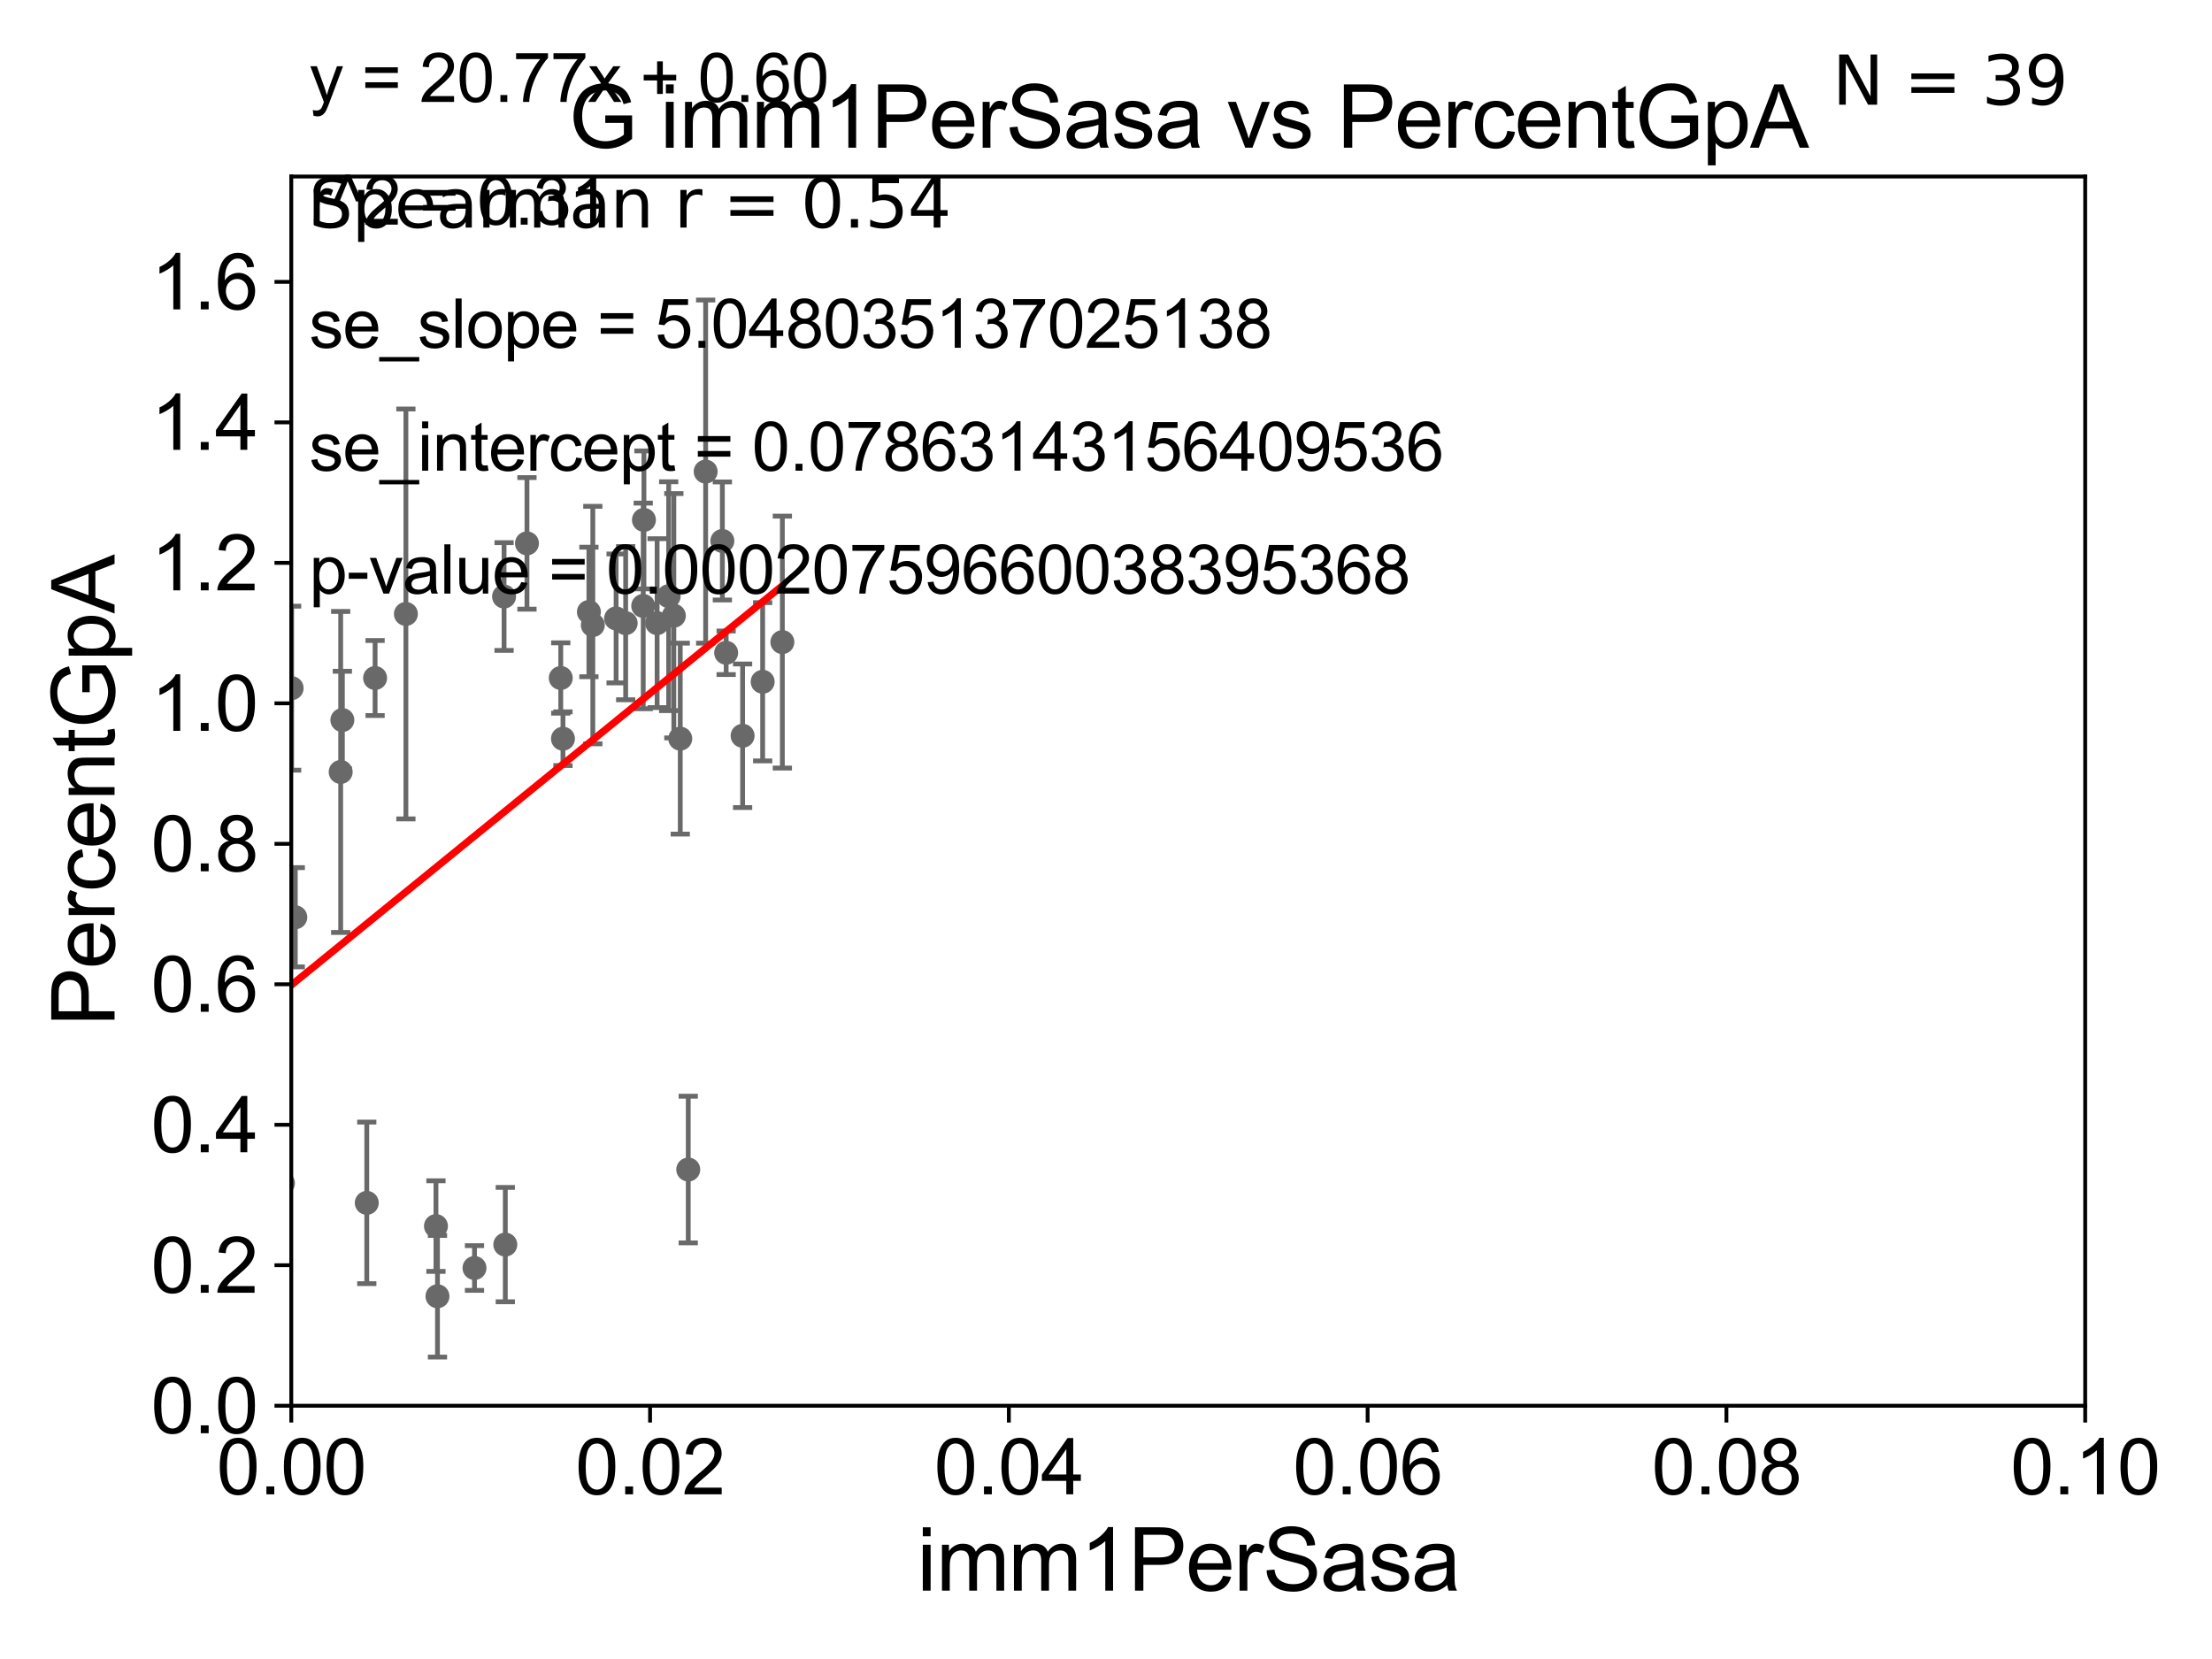 <?xml version="1.0" encoding="utf-8" standalone="no"?>
<!DOCTYPE svg PUBLIC "-//W3C//DTD SVG 1.1//EN"
  "http://www.w3.org/Graphics/SVG/1.1/DTD/svg11.dtd">
<svg xmlns:xlink="http://www.w3.org/1999/xlink" width="460.8pt" height="345.6pt" viewBox="0 0 460.8 345.6" xmlns="http://www.w3.org/2000/svg" version="1.1">
 <defs>
  <style type="text/css">*{stroke-linejoin: round; stroke-linecap: butt}</style>
 </defs>
 <g id="figure_1">
  <g id="patch_1">
   <path d="M 0 345.6 
L 460.8 345.6 
L 460.8 0 
L 0 0 
z
" style="fill: #ffffff"/>
  </g>
  <g id="axes_1">
   <g id="patch_2">
    <path d="M 60.68 292.84 
L 434.385 292.84 
L 434.385 36.775 
L 60.68 36.775 
z
" style="fill: #ffffff"/>
   </g>
   <g id="PathCollection_1">
    <defs>
     <path id="m1cf64f7c6b" d="M 0 1.118 
C 0.297 1.118 0.581 1 0.791 0.791 
C 1 0.581 1.118 0.297 1.118 0 
C 1.118 -0.297 1 -0.581 0.791 -0.791 
C 0.581 -1 0.297 -1.118 0 -1.118 
C -0.297 -1.118 -0.581 -1 -0.791 -0.791 
C -1 -0.581 -1.118 -0.297 -1.118 0 
C -1.118 0.297 -1 0.581 -0.791 0.791 
C -0.581 1 -0.297 1.118 0 1.118 
z
" style="stroke: #696969"/>
    </defs>
    <g clip-path="url(#p99f6ef7d84)">
     <use xlink:href="#m1cf64f7c6b" x="78.139" y="141.24" style="fill: #696969; stroke: #696969"/>
     <use xlink:href="#m1cf64f7c6b" x="122.68" y="127.485" style="fill: #696969; stroke: #696969"/>
     <use xlink:href="#m1cf64f7c6b" x="117.276" y="153.884" style="fill: #696969; stroke: #696969"/>
     <use xlink:href="#m1cf64f7c6b" x="105.008" y="124.27" style="fill: #696969; stroke: #696969"/>
     <use xlink:href="#m1cf64f7c6b" x="84.555" y="127.898" style="fill: #696969; stroke: #696969"/>
     <use xlink:href="#m1cf64f7c6b" x="51.725" y="133.988" style="fill: #696969; stroke: #696969"/>
     <use xlink:href="#m1cf64f7c6b" x="143.375" y="243.637" style="fill: #696969; stroke: #696969"/>
     <use xlink:href="#m1cf64f7c6b" x="141.709" y="153.873" style="fill: #696969; stroke: #696969"/>
     <use xlink:href="#m1cf64f7c6b" x="139.3" y="124.199" style="fill: #696969; stroke: #696969"/>
     <use xlink:href="#m1cf64f7c6b" x="61.514" y="191.082" style="fill: #696969; stroke: #696969"/>
     <use xlink:href="#m1cf64f7c6b" x="90.818" y="255.418" style="fill: #696969; stroke: #696969"/>
     <use xlink:href="#m1cf64f7c6b" x="91.135" y="270.034" style="fill: #696969; stroke: #696969"/>
     <use xlink:href="#m1cf64f7c6b" x="98.847" y="264.146" style="fill: #696969; stroke: #696969"/>
     <use xlink:href="#m1cf64f7c6b" x="33.419" y="264.045" style="fill: #696969; stroke: #696969"/>
     <use xlink:href="#m1cf64f7c6b" x="53.851" y="255.278" style="fill: #696969; stroke: #696969"/>
     <use xlink:href="#m1cf64f7c6b" x="76.406" y="250.581" style="fill: #696969; stroke: #696969"/>
     <use xlink:href="#m1cf64f7c6b" x="49.015" y="239.809" style="fill: #696969; stroke: #696969"/>
     <use xlink:href="#m1cf64f7c6b" x="58.943" y="246.482" style="fill: #696969; stroke: #696969"/>
     <use xlink:href="#m1cf64f7c6b" x="25.492" y="262.939" style="fill: #696969; stroke: #696969"/>
     <use xlink:href="#m1cf64f7c6b" x="150.48" y="112.694" style="fill: #696969; stroke: #696969"/>
     <use xlink:href="#m1cf64f7c6b" x="151.271" y="135.984" style="fill: #696969; stroke: #696969"/>
     <use xlink:href="#m1cf64f7c6b" x="70.969" y="160.814" style="fill: #696969; stroke: #696969"/>
     <use xlink:href="#m1cf64f7c6b" x="123.496" y="130.211" style="fill: #696969; stroke: #696969"/>
     <use xlink:href="#m1cf64f7c6b" x="133.996" y="126.225" style="fill: #696969; stroke: #696969"/>
     <use xlink:href="#m1cf64f7c6b" x="116.817" y="141.241" style="fill: #696969; stroke: #696969"/>
     <use xlink:href="#m1cf64f7c6b" x="109.776" y="113.195" style="fill: #696969; stroke: #696969"/>
     <use xlink:href="#m1cf64f7c6b" x="134.144" y="108.307" style="fill: #696969; stroke: #696969"/>
     <use xlink:href="#m1cf64f7c6b" x="60.752" y="143.356" style="fill: #696969; stroke: #696969"/>
     <use xlink:href="#m1cf64f7c6b" x="154.699" y="153.276" style="fill: #696969; stroke: #696969"/>
     <use xlink:href="#m1cf64f7c6b" x="136.89" y="129.809" style="fill: #696969; stroke: #696969"/>
     <use xlink:href="#m1cf64f7c6b" x="130.338" y="129.815" style="fill: #696969; stroke: #696969"/>
     <use xlink:href="#m1cf64f7c6b" x="162.98" y="133.761" style="fill: #696969; stroke: #696969"/>
     <use xlink:href="#m1cf64f7c6b" x="71.321" y="150.001" style="fill: #696969; stroke: #696969"/>
     <use xlink:href="#m1cf64f7c6b" x="147" y="98.244" style="fill: #696969; stroke: #696969"/>
     <use xlink:href="#m1cf64f7c6b" x="128.345" y="128.83" style="fill: #696969; stroke: #696969"/>
     <use xlink:href="#m1cf64f7c6b" x="48.627" y="170.955" style="fill: #696969; stroke: #696969"/>
     <use xlink:href="#m1cf64f7c6b" x="140.375" y="128.271" style="fill: #696969; stroke: #696969"/>
     <use xlink:href="#m1cf64f7c6b" x="158.875" y="142.026" style="fill: #696969; stroke: #696969"/>
     <use xlink:href="#m1cf64f7c6b" x="105.264" y="259.271" style="fill: #696969; stroke: #696969"/>
    </g>
   </g>
   <g id="matplotlib.axis_1">
    <g id="xtick_1">
     <g id="line2d_1">
      <defs>
       <path id="m8d620003d6" d="M 0 0 
L 0 3.5 
" style="stroke: #000000; stroke-width: 0.8"/>
      </defs>
      <g>
       <use xlink:href="#m8d620003d6" x="60.68" y="292.84" style="stroke: #000000; stroke-width: 0.8"/>
      </g>
     </g>
     <g id="text_1">
      <!-- 0.00 -->
      <g transform="translate(45.111 311.293)scale(0.16 -0.16)">
       <defs>
        <path id="ArialMT-30" d="M 266 2259 
Q 266 3072 433 3567 
Q 600 4063 929 4331 
Q 1259 4600 1759 4600 
Q 2128 4600 2406 4451 
Q 2684 4303 2865 4023 
Q 3047 3744 3150 3342 
Q 3253 2941 3253 2259 
Q 3253 1453 3087 958 
Q 2922 463 2592 192 
Q 2263 -78 1759 -78 
Q 1097 -78 719 397 
Q 266 969 266 2259 
z
M 844 2259 
Q 844 1131 1108 757 
Q 1372 384 1759 384 
Q 2147 384 2411 759 
Q 2675 1134 2675 2259 
Q 2675 3391 2411 3762 
Q 2147 4134 1753 4134 
Q 1366 4134 1134 3806 
Q 844 3388 844 2259 
z
" transform="scale(0.016)"/>
        <path id="ArialMT-2e" d="M 581 0 
L 581 641 
L 1222 641 
L 1222 0 
L 581 0 
z
" transform="scale(0.016)"/>
       </defs>
       <use xlink:href="#ArialMT-30"/>
       <use xlink:href="#ArialMT-2e" x="55.615"/>
       <use xlink:href="#ArialMT-30" x="83.398"/>
       <use xlink:href="#ArialMT-30" x="139.014"/>
      </g>
     </g>
    </g>
    <g id="xtick_2">
     <g id="line2d_2">
      <g>
       <use xlink:href="#m8d620003d6" x="135.421" y="292.84" style="stroke: #000000; stroke-width: 0.8"/>
      </g>
     </g>
     <g id="text_2">
      <!-- 0.02 -->
      <g transform="translate(119.852 311.293)scale(0.16 -0.16)">
       <defs>
        <path id="ArialMT-32" d="M 3222 541 
L 3222 0 
L 194 0 
Q 188 203 259 391 
Q 375 700 629 1000 
Q 884 1300 1366 1694 
Q 2113 2306 2375 2664 
Q 2638 3022 2638 3341 
Q 2638 3675 2398 3904 
Q 2159 4134 1775 4134 
Q 1369 4134 1125 3890 
Q 881 3647 878 3216 
L 300 3275 
Q 359 3922 746 4261 
Q 1134 4600 1788 4600 
Q 2447 4600 2831 4234 
Q 3216 3869 3216 3328 
Q 3216 3053 3103 2787 
Q 2991 2522 2730 2228 
Q 2469 1934 1863 1422 
Q 1356 997 1212 845 
Q 1069 694 975 541 
L 3222 541 
z
" transform="scale(0.016)"/>
       </defs>
       <use xlink:href="#ArialMT-30"/>
       <use xlink:href="#ArialMT-2e" x="55.615"/>
       <use xlink:href="#ArialMT-30" x="83.398"/>
       <use xlink:href="#ArialMT-32" x="139.014"/>
      </g>
     </g>
    </g>
    <g id="xtick_3">
     <g id="line2d_3">
      <g>
       <use xlink:href="#m8d620003d6" x="210.162" y="292.84" style="stroke: #000000; stroke-width: 0.8"/>
      </g>
     </g>
     <g id="text_3">
      <!-- 0.04 -->
      <g transform="translate(194.593 311.293)scale(0.16 -0.16)">
       <defs>
        <path id="ArialMT-34" d="M 2069 0 
L 2069 1097 
L 81 1097 
L 81 1613 
L 2172 4581 
L 2631 4581 
L 2631 1613 
L 3250 1613 
L 3250 1097 
L 2631 1097 
L 2631 0 
L 2069 0 
z
M 2069 1613 
L 2069 3678 
L 634 1613 
L 2069 1613 
z
" transform="scale(0.016)"/>
       </defs>
       <use xlink:href="#ArialMT-30"/>
       <use xlink:href="#ArialMT-2e" x="55.615"/>
       <use xlink:href="#ArialMT-30" x="83.398"/>
       <use xlink:href="#ArialMT-34" x="139.014"/>
      </g>
     </g>
    </g>
    <g id="xtick_4">
     <g id="line2d_4">
      <g>
       <use xlink:href="#m8d620003d6" x="284.903" y="292.84" style="stroke: #000000; stroke-width: 0.8"/>
      </g>
     </g>
     <g id="text_4">
      <!-- 0.06 -->
      <g transform="translate(269.334 311.293)scale(0.16 -0.16)">
       <defs>
        <path id="ArialMT-36" d="M 3184 3459 
L 2625 3416 
Q 2550 3747 2413 3897 
Q 2184 4138 1850 4138 
Q 1581 4138 1378 3988 
Q 1113 3794 959 3422 
Q 806 3050 800 2363 
Q 1003 2672 1297 2822 
Q 1591 2972 1913 2972 
Q 2475 2972 2870 2558 
Q 3266 2144 3266 1488 
Q 3266 1056 3080 686 
Q 2894 316 2569 119 
Q 2244 -78 1831 -78 
Q 1128 -78 684 439 
Q 241 956 241 2144 
Q 241 3472 731 4075 
Q 1159 4600 1884 4600 
Q 2425 4600 2770 4297 
Q 3116 3994 3184 3459 
z
M 888 1484 
Q 888 1194 1011 928 
Q 1134 663 1356 523 
Q 1578 384 1822 384 
Q 2178 384 2434 671 
Q 2691 959 2691 1453 
Q 2691 1928 2437 2201 
Q 2184 2475 1800 2475 
Q 1419 2475 1153 2201 
Q 888 1928 888 1484 
z
" transform="scale(0.016)"/>
       </defs>
       <use xlink:href="#ArialMT-30"/>
       <use xlink:href="#ArialMT-2e" x="55.615"/>
       <use xlink:href="#ArialMT-30" x="83.398"/>
       <use xlink:href="#ArialMT-36" x="139.014"/>
      </g>
     </g>
    </g>
    <g id="xtick_5">
     <g id="line2d_5">
      <g>
       <use xlink:href="#m8d620003d6" x="359.644" y="292.84" style="stroke: #000000; stroke-width: 0.8"/>
      </g>
     </g>
     <g id="text_5">
      <!-- 0.08 -->
      <g transform="translate(344.075 311.293)scale(0.16 -0.16)">
       <defs>
        <path id="ArialMT-38" d="M 1131 2484 
Q 781 2613 612 2850 
Q 444 3088 444 3419 
Q 444 3919 803 4259 
Q 1163 4600 1759 4600 
Q 2359 4600 2725 4251 
Q 3091 3903 3091 3403 
Q 3091 3084 2923 2848 
Q 2756 2613 2416 2484 
Q 2838 2347 3058 2040 
Q 3278 1734 3278 1309 
Q 3278 722 2862 322 
Q 2447 -78 1769 -78 
Q 1091 -78 675 323 
Q 259 725 259 1325 
Q 259 1772 486 2073 
Q 713 2375 1131 2484 
z
M 1019 3438 
Q 1019 3113 1228 2906 
Q 1438 2700 1772 2700 
Q 2097 2700 2305 2904 
Q 2513 3109 2513 3406 
Q 2513 3716 2298 3927 
Q 2084 4138 1766 4138 
Q 1444 4138 1231 3931 
Q 1019 3725 1019 3438 
z
M 838 1322 
Q 838 1081 952 856 
Q 1066 631 1291 507 
Q 1516 384 1775 384 
Q 2178 384 2440 643 
Q 2703 903 2703 1303 
Q 2703 1709 2433 1975 
Q 2163 2241 1756 2241 
Q 1359 2241 1098 1978 
Q 838 1716 838 1322 
z
" transform="scale(0.016)"/>
       </defs>
       <use xlink:href="#ArialMT-30"/>
       <use xlink:href="#ArialMT-2e" x="55.615"/>
       <use xlink:href="#ArialMT-30" x="83.398"/>
       <use xlink:href="#ArialMT-38" x="139.014"/>
      </g>
     </g>
    </g>
    <g id="xtick_6">
     <g id="line2d_6">
      <g>
       <use xlink:href="#m8d620003d6" x="434.385" y="292.84" style="stroke: #000000; stroke-width: 0.8"/>
      </g>
     </g>
     <g id="text_6">
      <!-- 0.10 -->
      <g transform="translate(418.816 311.293)scale(0.16 -0.16)">
       <defs>
        <path id="ArialMT-31" d="M 2384 0 
L 1822 0 
L 1822 3584 
Q 1619 3391 1289 3197 
Q 959 3003 697 2906 
L 697 3450 
Q 1169 3672 1522 3987 
Q 1875 4303 2022 4600 
L 2384 4600 
L 2384 0 
z
" transform="scale(0.016)"/>
       </defs>
       <use xlink:href="#ArialMT-30"/>
       <use xlink:href="#ArialMT-2e" x="55.615"/>
       <use xlink:href="#ArialMT-31" x="83.398"/>
       <use xlink:href="#ArialMT-30" x="139.014"/>
      </g>
     </g>
    </g>
    <g id="text_7">
     <!-- imm1PerSasa -->
     <g transform="translate(191.017 331.357)scale(0.18 -0.18)">
      <defs>
       <path id="ArialMT-69" d="M 425 3934 
L 425 4581 
L 988 4581 
L 988 3934 
L 425 3934 
z
M 425 0 
L 425 3319 
L 988 3319 
L 988 0 
L 425 0 
z
" transform="scale(0.016)"/>
       <path id="ArialMT-6d" d="M 422 0 
L 422 3319 
L 925 3319 
L 925 2853 
Q 1081 3097 1340 3245 
Q 1600 3394 1931 3394 
Q 2300 3394 2536 3241 
Q 2772 3088 2869 2813 
Q 3263 3394 3894 3394 
Q 4388 3394 4653 3120 
Q 4919 2847 4919 2278 
L 4919 0 
L 4359 0 
L 4359 2091 
Q 4359 2428 4304 2576 
Q 4250 2725 4106 2815 
Q 3963 2906 3769 2906 
Q 3419 2906 3187 2673 
Q 2956 2441 2956 1928 
L 2956 0 
L 2394 0 
L 2394 2156 
Q 2394 2531 2256 2718 
Q 2119 2906 1806 2906 
Q 1569 2906 1367 2781 
Q 1166 2656 1075 2415 
Q 984 2175 984 1722 
L 984 0 
L 422 0 
z
" transform="scale(0.016)"/>
       <path id="ArialMT-50" d="M 494 0 
L 494 4581 
L 2222 4581 
Q 2678 4581 2919 4538 
Q 3256 4481 3484 4323 
Q 3713 4166 3852 3881 
Q 3991 3597 3991 3256 
Q 3991 2672 3619 2267 
Q 3247 1863 2275 1863 
L 1100 1863 
L 1100 0 
L 494 0 
z
M 1100 2403 
L 2284 2403 
Q 2872 2403 3119 2622 
Q 3366 2841 3366 3238 
Q 3366 3525 3220 3729 
Q 3075 3934 2838 4000 
Q 2684 4041 2272 4041 
L 1100 4041 
L 1100 2403 
z
" transform="scale(0.016)"/>
       <path id="ArialMT-65" d="M 2694 1069 
L 3275 997 
Q 3138 488 2766 206 
Q 2394 -75 1816 -75 
Q 1088 -75 661 373 
Q 234 822 234 1631 
Q 234 2469 665 2931 
Q 1097 3394 1784 3394 
Q 2450 3394 2872 2941 
Q 3294 2488 3294 1666 
Q 3294 1616 3291 1516 
L 816 1516 
Q 847 969 1125 678 
Q 1403 388 1819 388 
Q 2128 388 2347 550 
Q 2566 713 2694 1069 
z
M 847 1978 
L 2700 1978 
Q 2663 2397 2488 2606 
Q 2219 2931 1791 2931 
Q 1403 2931 1139 2672 
Q 875 2413 847 1978 
z
" transform="scale(0.016)"/>
       <path id="ArialMT-72" d="M 416 0 
L 416 3319 
L 922 3319 
L 922 2816 
Q 1116 3169 1280 3281 
Q 1444 3394 1641 3394 
Q 1925 3394 2219 3213 
L 2025 2691 
Q 1819 2813 1613 2813 
Q 1428 2813 1281 2702 
Q 1134 2591 1072 2394 
Q 978 2094 978 1738 
L 978 0 
L 416 0 
z
" transform="scale(0.016)"/>
       <path id="ArialMT-53" d="M 288 1472 
L 859 1522 
Q 900 1178 1048 958 
Q 1197 738 1509 602 
Q 1822 466 2213 466 
Q 2559 466 2825 569 
Q 3091 672 3220 851 
Q 3350 1031 3350 1244 
Q 3350 1459 3225 1620 
Q 3100 1781 2813 1891 
Q 2628 1963 1997 2114 
Q 1366 2266 1113 2400 
Q 784 2572 623 2826 
Q 463 3081 463 3397 
Q 463 3744 659 4045 
Q 856 4347 1234 4503 
Q 1613 4659 2075 4659 
Q 2584 4659 2973 4495 
Q 3363 4331 3572 4012 
Q 3781 3694 3797 3291 
L 3216 3247 
Q 3169 3681 2898 3903 
Q 2628 4125 2100 4125 
Q 1550 4125 1298 3923 
Q 1047 3722 1047 3438 
Q 1047 3191 1225 3031 
Q 1400 2872 2139 2705 
Q 2878 2538 3153 2413 
Q 3553 2228 3743 1945 
Q 3934 1663 3934 1294 
Q 3934 928 3725 604 
Q 3516 281 3123 101 
Q 2731 -78 2241 -78 
Q 1619 -78 1198 103 
Q 778 284 539 648 
Q 300 1013 288 1472 
z
" transform="scale(0.016)"/>
       <path id="ArialMT-61" d="M 2588 409 
Q 2275 144 1986 34 
Q 1697 -75 1366 -75 
Q 819 -75 525 192 
Q 231 459 231 875 
Q 231 1119 342 1320 
Q 453 1522 633 1644 
Q 813 1766 1038 1828 
Q 1203 1872 1538 1913 
Q 2219 1994 2541 2106 
Q 2544 2222 2544 2253 
Q 2544 2597 2384 2738 
Q 2169 2928 1744 2928 
Q 1347 2928 1158 2789 
Q 969 2650 878 2297 
L 328 2372 
Q 403 2725 575 2942 
Q 747 3159 1072 3276 
Q 1397 3394 1825 3394 
Q 2250 3394 2515 3294 
Q 2781 3194 2906 3042 
Q 3031 2891 3081 2659 
Q 3109 2516 3109 2141 
L 3109 1391 
Q 3109 606 3145 398 
Q 3181 191 3288 0 
L 2700 0 
Q 2613 175 2588 409 
z
M 2541 1666 
Q 2234 1541 1622 1453 
Q 1275 1403 1131 1340 
Q 988 1278 909 1158 
Q 831 1038 831 891 
Q 831 666 1001 516 
Q 1172 366 1500 366 
Q 1825 366 2078 508 
Q 2331 650 2450 897 
Q 2541 1088 2541 1459 
L 2541 1666 
z
" transform="scale(0.016)"/>
       <path id="ArialMT-73" d="M 197 991 
L 753 1078 
Q 800 744 1014 566 
Q 1228 388 1613 388 
Q 2000 388 2187 545 
Q 2375 703 2375 916 
Q 2375 1106 2209 1216 
Q 2094 1291 1634 1406 
Q 1016 1563 777 1677 
Q 538 1791 414 1992 
Q 291 2194 291 2438 
Q 291 2659 392 2848 
Q 494 3038 669 3163 
Q 800 3259 1026 3326 
Q 1253 3394 1513 3394 
Q 1903 3394 2198 3281 
Q 2494 3169 2634 2976 
Q 2775 2784 2828 2463 
L 2278 2388 
Q 2241 2644 2061 2787 
Q 1881 2931 1553 2931 
Q 1166 2931 1000 2803 
Q 834 2675 834 2503 
Q 834 2394 903 2306 
Q 972 2216 1119 2156 
Q 1203 2125 1616 2013 
Q 2213 1853 2448 1751 
Q 2684 1650 2818 1456 
Q 2953 1263 2953 975 
Q 2953 694 2789 445 
Q 2625 197 2315 61 
Q 2006 -75 1616 -75 
Q 969 -75 630 194 
Q 291 463 197 991 
z
" transform="scale(0.016)"/>
      </defs>
      <use xlink:href="#ArialMT-69"/>
      <use xlink:href="#ArialMT-6d" x="22.217"/>
      <use xlink:href="#ArialMT-6d" x="105.518"/>
      <use xlink:href="#ArialMT-31" x="188.818"/>
      <use xlink:href="#ArialMT-50" x="244.434"/>
      <use xlink:href="#ArialMT-65" x="311.133"/>
      <use xlink:href="#ArialMT-72" x="366.748"/>
      <use xlink:href="#ArialMT-53" x="400.049"/>
      <use xlink:href="#ArialMT-61" x="466.748"/>
      <use xlink:href="#ArialMT-73" x="522.363"/>
      <use xlink:href="#ArialMT-61" x="572.363"/>
     </g>
    </g>
   </g>
   <g id="matplotlib.axis_2">
    <g id="ytick_1">
     <g id="line2d_7">
      <defs>
       <path id="ma385064d9a" d="M 0 0 
L -3.5 0 
" style="stroke: #000000; stroke-width: 0.8"/>
      </defs>
      <g>
       <use xlink:href="#ma385064d9a" x="60.68" y="292.84" style="stroke: #000000; stroke-width: 0.8"/>
      </g>
     </g>
     <g id="text_8">
      <!-- 0.0 -->
      <g transform="translate(31.44 298.566)scale(0.16 -0.16)">
       <use xlink:href="#ArialMT-30"/>
       <use xlink:href="#ArialMT-2e" x="55.615"/>
       <use xlink:href="#ArialMT-30" x="83.398"/>
      </g>
     </g>
    </g>
    <g id="ytick_2">
     <g id="line2d_8">
      <g>
       <use xlink:href="#ma385064d9a" x="60.68" y="263.575" style="stroke: #000000; stroke-width: 0.8"/>
      </g>
     </g>
     <g id="text_9">
      <!-- 0.2 -->
      <g transform="translate(31.44 269.302)scale(0.16 -0.16)">
       <use xlink:href="#ArialMT-30"/>
       <use xlink:href="#ArialMT-2e" x="55.615"/>
       <use xlink:href="#ArialMT-32" x="83.398"/>
      </g>
     </g>
    </g>
    <g id="ytick_3">
     <g id="line2d_9">
      <g>
       <use xlink:href="#ma385064d9a" x="60.68" y="234.311" style="stroke: #000000; stroke-width: 0.8"/>
      </g>
     </g>
     <g id="text_10">
      <!-- 0.4 -->
      <g transform="translate(31.44 240.037)scale(0.16 -0.16)">
       <use xlink:href="#ArialMT-30"/>
       <use xlink:href="#ArialMT-2e" x="55.615"/>
       <use xlink:href="#ArialMT-34" x="83.398"/>
      </g>
     </g>
    </g>
    <g id="ytick_4">
     <g id="line2d_10">
      <g>
       <use xlink:href="#ma385064d9a" x="60.68" y="205.046" style="stroke: #000000; stroke-width: 0.8"/>
      </g>
     </g>
     <g id="text_11">
      <!-- 0.6 -->
      <g transform="translate(31.44 210.772)scale(0.16 -0.16)">
       <use xlink:href="#ArialMT-30"/>
       <use xlink:href="#ArialMT-2e" x="55.615"/>
       <use xlink:href="#ArialMT-36" x="83.398"/>
      </g>
     </g>
    </g>
    <g id="ytick_5">
     <g id="line2d_11">
      <g>
       <use xlink:href="#ma385064d9a" x="60.68" y="175.782" style="stroke: #000000; stroke-width: 0.8"/>
      </g>
     </g>
     <g id="text_12">
      <!-- 0.8 -->
      <g transform="translate(31.44 181.508)scale(0.16 -0.16)">
       <use xlink:href="#ArialMT-30"/>
       <use xlink:href="#ArialMT-2e" x="55.615"/>
       <use xlink:href="#ArialMT-38" x="83.398"/>
      </g>
     </g>
    </g>
    <g id="ytick_6">
     <g id="line2d_12">
      <g>
       <use xlink:href="#ma385064d9a" x="60.68" y="146.517" style="stroke: #000000; stroke-width: 0.8"/>
      </g>
     </g>
     <g id="text_13">
      <!-- 1.0 -->
      <g transform="translate(31.44 152.243)scale(0.16 -0.16)">
       <use xlink:href="#ArialMT-31"/>
       <use xlink:href="#ArialMT-2e" x="55.615"/>
       <use xlink:href="#ArialMT-30" x="83.398"/>
      </g>
     </g>
    </g>
    <g id="ytick_7">
     <g id="line2d_13">
      <g>
       <use xlink:href="#ma385064d9a" x="60.68" y="117.252" style="stroke: #000000; stroke-width: 0.8"/>
      </g>
     </g>
     <g id="text_14">
      <!-- 1.2 -->
      <g transform="translate(31.44 122.979)scale(0.16 -0.16)">
       <use xlink:href="#ArialMT-31"/>
       <use xlink:href="#ArialMT-2e" x="55.615"/>
       <use xlink:href="#ArialMT-32" x="83.398"/>
      </g>
     </g>
    </g>
    <g id="ytick_8">
     <g id="line2d_14">
      <g>
       <use xlink:href="#ma385064d9a" x="60.68" y="87.988" style="stroke: #000000; stroke-width: 0.8"/>
      </g>
     </g>
     <g id="text_15">
      <!-- 1.4 -->
      <g transform="translate(31.44 93.714)scale(0.16 -0.16)">
       <use xlink:href="#ArialMT-31"/>
       <use xlink:href="#ArialMT-2e" x="55.615"/>
       <use xlink:href="#ArialMT-34" x="83.398"/>
      </g>
     </g>
    </g>
    <g id="ytick_9">
     <g id="line2d_15">
      <g>
       <use xlink:href="#ma385064d9a" x="60.68" y="58.723" style="stroke: #000000; stroke-width: 0.8"/>
      </g>
     </g>
     <g id="text_16">
      <!-- 1.6 -->
      <g transform="translate(31.44 64.45)scale(0.16 -0.16)">
       <use xlink:href="#ArialMT-31"/>
       <use xlink:href="#ArialMT-2e" x="55.615"/>
       <use xlink:href="#ArialMT-36" x="83.398"/>
      </g>
     </g>
    </g>
    <g id="text_17">
     <!-- PercentGpA -->
     <g transform="translate(23.863 213.831)rotate(-90)scale(0.18 -0.18)">
      <defs>
       <path id="ArialMT-63" d="M 2588 1216 
L 3141 1144 
Q 3050 572 2676 248 
Q 2303 -75 1759 -75 
Q 1078 -75 664 370 
Q 250 816 250 1647 
Q 250 2184 428 2587 
Q 606 2991 970 3192 
Q 1334 3394 1763 3394 
Q 2303 3394 2647 3120 
Q 2991 2847 3088 2344 
L 2541 2259 
Q 2463 2594 2264 2762 
Q 2066 2931 1784 2931 
Q 1359 2931 1093 2626 
Q 828 2322 828 1663 
Q 828 994 1084 691 
Q 1341 388 1753 388 
Q 2084 388 2306 591 
Q 2528 794 2588 1216 
z
" transform="scale(0.016)"/>
       <path id="ArialMT-6e" d="M 422 0 
L 422 3319 
L 928 3319 
L 928 2847 
Q 1294 3394 1984 3394 
Q 2284 3394 2536 3286 
Q 2788 3178 2913 3003 
Q 3038 2828 3088 2588 
Q 3119 2431 3119 2041 
L 3119 0 
L 2556 0 
L 2556 2019 
Q 2556 2363 2490 2533 
Q 2425 2703 2258 2804 
Q 2091 2906 1866 2906 
Q 1506 2906 1245 2678 
Q 984 2450 984 1813 
L 984 0 
L 422 0 
z
" transform="scale(0.016)"/>
       <path id="ArialMT-74" d="M 1650 503 
L 1731 6 
Q 1494 -44 1306 -44 
Q 1000 -44 831 53 
Q 663 150 594 308 
Q 525 466 525 972 
L 525 2881 
L 113 2881 
L 113 3319 
L 525 3319 
L 525 4141 
L 1084 4478 
L 1084 3319 
L 1650 3319 
L 1650 2881 
L 1084 2881 
L 1084 941 
Q 1084 700 1114 631 
Q 1144 563 1211 522 
Q 1278 481 1403 481 
Q 1497 481 1650 503 
z
" transform="scale(0.016)"/>
       <path id="ArialMT-47" d="M 2638 1797 
L 2638 2334 
L 4578 2338 
L 4578 638 
Q 4131 281 3656 101 
Q 3181 -78 2681 -78 
Q 2006 -78 1454 211 
Q 903 500 622 1047 
Q 341 1594 341 2269 
Q 341 2938 620 3517 
Q 900 4097 1425 4378 
Q 1950 4659 2634 4659 
Q 3131 4659 3532 4498 
Q 3934 4338 4162 4050 
Q 4391 3763 4509 3300 
L 3963 3150 
Q 3859 3500 3706 3700 
Q 3553 3900 3268 4020 
Q 2984 4141 2638 4141 
Q 2222 4141 1919 4014 
Q 1616 3888 1430 3681 
Q 1244 3475 1141 3228 
Q 966 2803 966 2306 
Q 966 1694 1177 1281 
Q 1388 869 1791 669 
Q 2194 469 2647 469 
Q 3041 469 3416 620 
Q 3791 772 3984 944 
L 3984 1797 
L 2638 1797 
z
" transform="scale(0.016)"/>
       <path id="ArialMT-70" d="M 422 -1272 
L 422 3319 
L 934 3319 
L 934 2888 
Q 1116 3141 1344 3267 
Q 1572 3394 1897 3394 
Q 2322 3394 2647 3175 
Q 2972 2956 3137 2557 
Q 3303 2159 3303 1684 
Q 3303 1175 3120 767 
Q 2938 359 2589 142 
Q 2241 -75 1856 -75 
Q 1575 -75 1351 44 
Q 1128 163 984 344 
L 984 -1272 
L 422 -1272 
z
M 931 1641 
Q 931 1000 1190 694 
Q 1450 388 1819 388 
Q 2194 388 2461 705 
Q 2728 1022 2728 1688 
Q 2728 2322 2467 2637 
Q 2206 2953 1844 2953 
Q 1484 2953 1207 2617 
Q 931 2281 931 1641 
z
" transform="scale(0.016)"/>
       <path id="ArialMT-41" d="M -9 0 
L 1750 4581 
L 2403 4581 
L 4278 0 
L 3588 0 
L 3053 1388 
L 1138 1388 
L 634 0 
L -9 0 
z
M 1313 1881 
L 2866 1881 
L 2388 3150 
Q 2169 3728 2063 4100 
Q 1975 3659 1816 3225 
L 1313 1881 
z
" transform="scale(0.016)"/>
      </defs>
      <use xlink:href="#ArialMT-50"/>
      <use xlink:href="#ArialMT-65" x="66.699"/>
      <use xlink:href="#ArialMT-72" x="122.314"/>
      <use xlink:href="#ArialMT-63" x="155.615"/>
      <use xlink:href="#ArialMT-65" x="205.615"/>
      <use xlink:href="#ArialMT-6e" x="261.23"/>
      <use xlink:href="#ArialMT-74" x="316.846"/>
      <use xlink:href="#ArialMT-47" x="344.629"/>
      <use xlink:href="#ArialMT-70" x="422.412"/>
      <use xlink:href="#ArialMT-41" x="478.027"/>
     </g>
    </g>
   </g>
   <g id="LineCollection_1">
    <path d="M 78.139 149.056 
L 78.139 133.425 
" clip-path="url(#p99f6ef7d84)" style="fill: none; stroke: #696969"/>
    <path d="M 122.68 140.978 
L 122.68 113.992 
" clip-path="url(#p99f6ef7d84)" style="fill: none; stroke: #696969"/>
    <path d="M 117.276 159.478 
L 117.276 148.29 
" clip-path="url(#p99f6ef7d84)" style="fill: none; stroke: #696969"/>
    <path d="M 105.008 135.492 
L 105.008 113.048 
" clip-path="url(#p99f6ef7d84)" style="fill: none; stroke: #696969"/>
    <path d="M 84.555 170.595 
L 84.555 85.201 
" clip-path="url(#p99f6ef7d84)" style="fill: none; stroke: #696969"/>
    <path d="M 51.725 137.624 
L 51.725 130.353 
" clip-path="url(#p99f6ef7d84)" style="fill: none; stroke: #696969"/>
    <path d="M 143.375 258.912 
L 143.375 228.361 
" clip-path="url(#p99f6ef7d84)" style="fill: none; stroke: #696969"/>
    <path d="M 141.709 173.761 
L 141.709 133.985 
" clip-path="url(#p99f6ef7d84)" style="fill: none; stroke: #696969"/>
    <path d="M 139.3 148.034 
L 139.3 100.364 
" clip-path="url(#p99f6ef7d84)" style="fill: none; stroke: #696969"/>
    <path d="M 61.514 201.42 
L 61.514 180.744 
" clip-path="url(#p99f6ef7d84)" style="fill: none; stroke: #696969"/>
    <path d="M 90.818 264.856 
L 90.818 245.979 
" clip-path="url(#p99f6ef7d84)" style="fill: none; stroke: #696969"/>
    <path d="M 91.135 282.705 
L 91.135 257.362 
" clip-path="url(#p99f6ef7d84)" style="fill: none; stroke: #696969"/>
    <path d="M 98.847 268.803 
L 98.847 259.488 
" clip-path="url(#p99f6ef7d84)" style="fill: none; stroke: #696969"/>
    <path d="M 33.419 269.528 
L 33.419 258.562 
" clip-path="url(#p99f6ef7d84)" style="fill: none; stroke: #696969"/>
    <path d="M 53.851 271.005 
L 53.851 239.552 
" clip-path="url(#p99f6ef7d84)" style="fill: none; stroke: #696969"/>
    <path d="M 76.406 267.408 
L 76.406 233.754 
" clip-path="url(#p99f6ef7d84)" style="fill: none; stroke: #696969"/>
    <path d="M 49.015 242.825 
L 49.015 236.793 
" clip-path="url(#p99f6ef7d84)" style="fill: none; stroke: #696969"/>
    <path d="M 58.943 250.215 
L 58.943 242.748 
" clip-path="url(#p99f6ef7d84)" style="fill: none; stroke: #696969"/>
    <path d="M 25.492 276.751 
L 25.492 249.126 
" clip-path="url(#p99f6ef7d84)" style="fill: none; stroke: #696969"/>
    <path d="M 150.48 124.987 
L 150.48 100.401 
" clip-path="url(#p99f6ef7d84)" style="fill: none; stroke: #696969"/>
    <path d="M 151.271 140.52 
L 151.271 131.448 
" clip-path="url(#p99f6ef7d84)" style="fill: none; stroke: #696969"/>
    <path d="M 70.969 194.248 
L 70.969 127.379 
" clip-path="url(#p99f6ef7d84)" style="fill: none; stroke: #696969"/>
    <path d="M 123.496 154.95 
L 123.496 105.473 
" clip-path="url(#p99f6ef7d84)" style="fill: none; stroke: #696969"/>
    <path d="M 133.996 147.644 
L 133.996 104.806 
" clip-path="url(#p99f6ef7d84)" style="fill: none; stroke: #696969"/>
    <path d="M 116.817 148.57 
L 116.817 133.913 
" clip-path="url(#p99f6ef7d84)" style="fill: none; stroke: #696969"/>
    <path d="M 109.776 126.9 
L 109.776 99.49 
" clip-path="url(#p99f6ef7d84)" style="fill: none; stroke: #696969"/>
    <path d="M 134.144 122.681 
L 134.144 93.933 
" clip-path="url(#p99f6ef7d84)" style="fill: none; stroke: #696969"/>
    <path d="M 60.752 160.438 
L 60.752 126.274 
" clip-path="url(#p99f6ef7d84)" style="fill: none; stroke: #696969"/>
    <path d="M 154.699 168.229 
L 154.699 138.323 
" clip-path="url(#p99f6ef7d84)" style="fill: none; stroke: #696969"/>
    <path d="M 136.89 147.398 
L 136.89 112.22 
" clip-path="url(#p99f6ef7d84)" style="fill: none; stroke: #696969"/>
    <path d="M 130.338 145.774 
L 130.338 113.856 
" clip-path="url(#p99f6ef7d84)" style="fill: none; stroke: #696969"/>
    <path d="M 162.98 160.002 
L 162.98 107.521 
" clip-path="url(#p99f6ef7d84)" style="fill: none; stroke: #696969"/>
    <path d="M 71.321 160.164 
L 71.321 139.838 
" clip-path="url(#p99f6ef7d84)" style="fill: none; stroke: #696969"/>
    <path d="M 147 133.986 
L 147 62.503 
" clip-path="url(#p99f6ef7d84)" style="fill: none; stroke: #696969"/>
    <path d="M 128.345 142.256 
L 128.345 115.404 
" clip-path="url(#p99f6ef7d84)" style="fill: none; stroke: #696969"/>
    <path d="M 48.627 177.108 
L 48.627 164.801 
" clip-path="url(#p99f6ef7d84)" style="fill: none; stroke: #696969"/>
    <path d="M 140.375 153.721 
L 140.375 102.821 
" clip-path="url(#p99f6ef7d84)" style="fill: none; stroke: #696969"/>
    <path d="M 158.875 158.513 
L 158.875 125.539 
" clip-path="url(#p99f6ef7d84)" style="fill: none; stroke: #696969"/>
    <path d="M 105.264 271.182 
L 105.264 247.36 
" clip-path="url(#p99f6ef7d84)" style="fill: none; stroke: #696969"/>
   </g>
   <g id="line2d_16">
    <defs>
     <path id="m5761a219ea" d="M 2 0 
L -2 -0 
" style="stroke: #696969"/>
    </defs>
    <g clip-path="url(#p99f6ef7d84)">
     <use xlink:href="#m5761a219ea" x="78.139" y="149.056" style="fill: #696969; stroke: #696969"/>
     <use xlink:href="#m5761a219ea" x="122.68" y="140.978" style="fill: #696969; stroke: #696969"/>
     <use xlink:href="#m5761a219ea" x="117.276" y="159.478" style="fill: #696969; stroke: #696969"/>
     <use xlink:href="#m5761a219ea" x="105.008" y="135.492" style="fill: #696969; stroke: #696969"/>
     <use xlink:href="#m5761a219ea" x="84.555" y="170.595" style="fill: #696969; stroke: #696969"/>
     <use xlink:href="#m5761a219ea" x="51.725" y="137.624" style="fill: #696969; stroke: #696969"/>
     <use xlink:href="#m5761a219ea" x="143.375" y="258.912" style="fill: #696969; stroke: #696969"/>
     <use xlink:href="#m5761a219ea" x="141.709" y="173.761" style="fill: #696969; stroke: #696969"/>
     <use xlink:href="#m5761a219ea" x="139.3" y="148.034" style="fill: #696969; stroke: #696969"/>
     <use xlink:href="#m5761a219ea" x="61.514" y="201.42" style="fill: #696969; stroke: #696969"/>
     <use xlink:href="#m5761a219ea" x="90.818" y="264.856" style="fill: #696969; stroke: #696969"/>
     <use xlink:href="#m5761a219ea" x="91.135" y="282.705" style="fill: #696969; stroke: #696969"/>
     <use xlink:href="#m5761a219ea" x="98.847" y="268.803" style="fill: #696969; stroke: #696969"/>
     <use xlink:href="#m5761a219ea" x="33.419" y="269.528" style="fill: #696969; stroke: #696969"/>
     <use xlink:href="#m5761a219ea" x="53.851" y="271.005" style="fill: #696969; stroke: #696969"/>
     <use xlink:href="#m5761a219ea" x="76.406" y="267.408" style="fill: #696969; stroke: #696969"/>
     <use xlink:href="#m5761a219ea" x="49.015" y="242.825" style="fill: #696969; stroke: #696969"/>
     <use xlink:href="#m5761a219ea" x="58.943" y="250.215" style="fill: #696969; stroke: #696969"/>
     <use xlink:href="#m5761a219ea" x="25.492" y="276.751" style="fill: #696969; stroke: #696969"/>
     <use xlink:href="#m5761a219ea" x="150.48" y="124.987" style="fill: #696969; stroke: #696969"/>
     <use xlink:href="#m5761a219ea" x="151.271" y="140.52" style="fill: #696969; stroke: #696969"/>
     <use xlink:href="#m5761a219ea" x="70.969" y="194.248" style="fill: #696969; stroke: #696969"/>
     <use xlink:href="#m5761a219ea" x="123.496" y="154.95" style="fill: #696969; stroke: #696969"/>
     <use xlink:href="#m5761a219ea" x="133.996" y="147.644" style="fill: #696969; stroke: #696969"/>
     <use xlink:href="#m5761a219ea" x="116.817" y="148.57" style="fill: #696969; stroke: #696969"/>
     <use xlink:href="#m5761a219ea" x="109.776" y="126.9" style="fill: #696969; stroke: #696969"/>
     <use xlink:href="#m5761a219ea" x="134.144" y="122.681" style="fill: #696969; stroke: #696969"/>
     <use xlink:href="#m5761a219ea" x="60.752" y="160.438" style="fill: #696969; stroke: #696969"/>
     <use xlink:href="#m5761a219ea" x="154.699" y="168.229" style="fill: #696969; stroke: #696969"/>
     <use xlink:href="#m5761a219ea" x="136.89" y="147.398" style="fill: #696969; stroke: #696969"/>
     <use xlink:href="#m5761a219ea" x="130.338" y="145.774" style="fill: #696969; stroke: #696969"/>
     <use xlink:href="#m5761a219ea" x="162.98" y="160.002" style="fill: #696969; stroke: #696969"/>
     <use xlink:href="#m5761a219ea" x="71.321" y="160.164" style="fill: #696969; stroke: #696969"/>
     <use xlink:href="#m5761a219ea" x="147" y="133.986" style="fill: #696969; stroke: #696969"/>
     <use xlink:href="#m5761a219ea" x="128.345" y="142.256" style="fill: #696969; stroke: #696969"/>
     <use xlink:href="#m5761a219ea" x="48.627" y="177.108" style="fill: #696969; stroke: #696969"/>
     <use xlink:href="#m5761a219ea" x="140.375" y="153.721" style="fill: #696969; stroke: #696969"/>
     <use xlink:href="#m5761a219ea" x="158.875" y="158.513" style="fill: #696969; stroke: #696969"/>
     <use xlink:href="#m5761a219ea" x="105.264" y="271.182" style="fill: #696969; stroke: #696969"/>
    </g>
   </g>
   <g id="line2d_17">
    <g clip-path="url(#p99f6ef7d84)">
     <use xlink:href="#m5761a219ea" x="78.139" y="133.425" style="fill: #696969; stroke: #696969"/>
     <use xlink:href="#m5761a219ea" x="122.68" y="113.992" style="fill: #696969; stroke: #696969"/>
     <use xlink:href="#m5761a219ea" x="117.276" y="148.29" style="fill: #696969; stroke: #696969"/>
     <use xlink:href="#m5761a219ea" x="105.008" y="113.048" style="fill: #696969; stroke: #696969"/>
     <use xlink:href="#m5761a219ea" x="84.555" y="85.201" style="fill: #696969; stroke: #696969"/>
     <use xlink:href="#m5761a219ea" x="51.725" y="130.353" style="fill: #696969; stroke: #696969"/>
     <use xlink:href="#m5761a219ea" x="143.375" y="228.361" style="fill: #696969; stroke: #696969"/>
     <use xlink:href="#m5761a219ea" x="141.709" y="133.985" style="fill: #696969; stroke: #696969"/>
     <use xlink:href="#m5761a219ea" x="139.3" y="100.364" style="fill: #696969; stroke: #696969"/>
     <use xlink:href="#m5761a219ea" x="61.514" y="180.744" style="fill: #696969; stroke: #696969"/>
     <use xlink:href="#m5761a219ea" x="90.818" y="245.979" style="fill: #696969; stroke: #696969"/>
     <use xlink:href="#m5761a219ea" x="91.135" y="257.362" style="fill: #696969; stroke: #696969"/>
     <use xlink:href="#m5761a219ea" x="98.847" y="259.488" style="fill: #696969; stroke: #696969"/>
     <use xlink:href="#m5761a219ea" x="33.419" y="258.562" style="fill: #696969; stroke: #696969"/>
     <use xlink:href="#m5761a219ea" x="53.851" y="239.552" style="fill: #696969; stroke: #696969"/>
     <use xlink:href="#m5761a219ea" x="76.406" y="233.754" style="fill: #696969; stroke: #696969"/>
     <use xlink:href="#m5761a219ea" x="49.015" y="236.793" style="fill: #696969; stroke: #696969"/>
     <use xlink:href="#m5761a219ea" x="58.943" y="242.748" style="fill: #696969; stroke: #696969"/>
     <use xlink:href="#m5761a219ea" x="25.492" y="249.126" style="fill: #696969; stroke: #696969"/>
     <use xlink:href="#m5761a219ea" x="150.48" y="100.401" style="fill: #696969; stroke: #696969"/>
     <use xlink:href="#m5761a219ea" x="151.271" y="131.448" style="fill: #696969; stroke: #696969"/>
     <use xlink:href="#m5761a219ea" x="70.969" y="127.379" style="fill: #696969; stroke: #696969"/>
     <use xlink:href="#m5761a219ea" x="123.496" y="105.473" style="fill: #696969; stroke: #696969"/>
     <use xlink:href="#m5761a219ea" x="133.996" y="104.806" style="fill: #696969; stroke: #696969"/>
     <use xlink:href="#m5761a219ea" x="116.817" y="133.913" style="fill: #696969; stroke: #696969"/>
     <use xlink:href="#m5761a219ea" x="109.776" y="99.49" style="fill: #696969; stroke: #696969"/>
     <use xlink:href="#m5761a219ea" x="134.144" y="93.933" style="fill: #696969; stroke: #696969"/>
     <use xlink:href="#m5761a219ea" x="60.752" y="126.274" style="fill: #696969; stroke: #696969"/>
     <use xlink:href="#m5761a219ea" x="154.699" y="138.323" style="fill: #696969; stroke: #696969"/>
     <use xlink:href="#m5761a219ea" x="136.89" y="112.22" style="fill: #696969; stroke: #696969"/>
     <use xlink:href="#m5761a219ea" x="130.338" y="113.856" style="fill: #696969; stroke: #696969"/>
     <use xlink:href="#m5761a219ea" x="162.98" y="107.521" style="fill: #696969; stroke: #696969"/>
     <use xlink:href="#m5761a219ea" x="71.321" y="139.838" style="fill: #696969; stroke: #696969"/>
     <use xlink:href="#m5761a219ea" x="147" y="62.503" style="fill: #696969; stroke: #696969"/>
     <use xlink:href="#m5761a219ea" x="128.345" y="115.404" style="fill: #696969; stroke: #696969"/>
     <use xlink:href="#m5761a219ea" x="48.627" y="164.801" style="fill: #696969; stroke: #696969"/>
     <use xlink:href="#m5761a219ea" x="140.375" y="102.821" style="fill: #696969; stroke: #696969"/>
     <use xlink:href="#m5761a219ea" x="158.875" y="125.539" style="fill: #696969; stroke: #696969"/>
     <use xlink:href="#m5761a219ea" x="105.264" y="247.36" style="fill: #696969; stroke: #696969"/>
    </g>
   </g>
   <g id="line2d_18">
    <path d="M 78.139 191.022 
L 122.68 154.795 
L 117.276 159.19 
L 105.008 169.168 
L 84.555 185.803 
L 51.725 212.504 
L 143.375 137.962 
L 141.709 139.318 
L 139.3 141.277 
L 61.514 204.543 
L 90.818 180.709 
L 91.135 180.451 
L 98.847 174.179 
L 33.419 227.394 
L 53.851 210.775 
L 76.406 192.43 
L 49.015 214.709 
L 58.943 206.634 
L 25.492 233.841 
L 150.48 132.184 
L 151.271 131.541 
L 70.969 196.853 
L 123.496 154.131 
L 133.996 145.591 
L 116.817 159.563 
L 109.776 165.29 
L 134.144 145.47 
L 60.752 205.163 
L 154.699 128.752 
L 136.89 143.237 
L 130.338 148.567 
L 162.98 122.017 
L 71.321 196.566 
L 147 135.015 
L 128.345 150.187 
L 48.627 215.024 
L 140.375 140.403 
L 158.875 125.356 
L 105.264 168.959 
" clip-path="url(#p99f6ef7d84)" style="fill: none; stroke: #ff0000; stroke-width: 1.5; stroke-linecap: square"/>
   </g>
   <g id="line2d_19">
    <defs>
     <path id="m12e06fa4c8" d="M 0 2 
C 0.53 2 1.039 1.789 1.414 1.414 
C 1.789 1.039 2 0.53 2 0 
C 2 -0.53 1.789 -1.039 1.414 -1.414 
C 1.039 -1.789 0.53 -2 0 -2 
C -0.53 -2 -1.039 -1.789 -1.414 -1.414 
C -1.789 -1.039 -2 -0.53 -2 0 
C -2 0.53 -1.789 1.039 -1.414 1.414 
C -1.039 1.789 -0.53 2 0 2 
z
" style="stroke: #696969"/>
    </defs>
    <g clip-path="url(#p99f6ef7d84)">
     <use xlink:href="#m12e06fa4c8" x="78.139" y="141.24" style="fill: #696969; stroke: #696969"/>
     <use xlink:href="#m12e06fa4c8" x="122.68" y="127.485" style="fill: #696969; stroke: #696969"/>
     <use xlink:href="#m12e06fa4c8" x="117.276" y="153.884" style="fill: #696969; stroke: #696969"/>
     <use xlink:href="#m12e06fa4c8" x="105.008" y="124.27" style="fill: #696969; stroke: #696969"/>
     <use xlink:href="#m12e06fa4c8" x="84.555" y="127.898" style="fill: #696969; stroke: #696969"/>
     <use xlink:href="#m12e06fa4c8" x="51.725" y="133.988" style="fill: #696969; stroke: #696969"/>
     <use xlink:href="#m12e06fa4c8" x="143.375" y="243.637" style="fill: #696969; stroke: #696969"/>
     <use xlink:href="#m12e06fa4c8" x="141.709" y="153.873" style="fill: #696969; stroke: #696969"/>
     <use xlink:href="#m12e06fa4c8" x="139.3" y="124.199" style="fill: #696969; stroke: #696969"/>
     <use xlink:href="#m12e06fa4c8" x="61.514" y="191.082" style="fill: #696969; stroke: #696969"/>
     <use xlink:href="#m12e06fa4c8" x="90.818" y="255.418" style="fill: #696969; stroke: #696969"/>
     <use xlink:href="#m12e06fa4c8" x="91.135" y="270.034" style="fill: #696969; stroke: #696969"/>
     <use xlink:href="#m12e06fa4c8" x="98.847" y="264.146" style="fill: #696969; stroke: #696969"/>
     <use xlink:href="#m12e06fa4c8" x="33.419" y="264.045" style="fill: #696969; stroke: #696969"/>
     <use xlink:href="#m12e06fa4c8" x="53.851" y="255.278" style="fill: #696969; stroke: #696969"/>
     <use xlink:href="#m12e06fa4c8" x="76.406" y="250.581" style="fill: #696969; stroke: #696969"/>
     <use xlink:href="#m12e06fa4c8" x="49.015" y="239.809" style="fill: #696969; stroke: #696969"/>
     <use xlink:href="#m12e06fa4c8" x="58.943" y="246.482" style="fill: #696969; stroke: #696969"/>
     <use xlink:href="#m12e06fa4c8" x="25.492" y="262.939" style="fill: #696969; stroke: #696969"/>
     <use xlink:href="#m12e06fa4c8" x="150.48" y="112.694" style="fill: #696969; stroke: #696969"/>
     <use xlink:href="#m12e06fa4c8" x="151.271" y="135.984" style="fill: #696969; stroke: #696969"/>
     <use xlink:href="#m12e06fa4c8" x="70.969" y="160.814" style="fill: #696969; stroke: #696969"/>
     <use xlink:href="#m12e06fa4c8" x="123.496" y="130.211" style="fill: #696969; stroke: #696969"/>
     <use xlink:href="#m12e06fa4c8" x="133.996" y="126.225" style="fill: #696969; stroke: #696969"/>
     <use xlink:href="#m12e06fa4c8" x="116.817" y="141.241" style="fill: #696969; stroke: #696969"/>
     <use xlink:href="#m12e06fa4c8" x="109.776" y="113.195" style="fill: #696969; stroke: #696969"/>
     <use xlink:href="#m12e06fa4c8" x="134.144" y="108.307" style="fill: #696969; stroke: #696969"/>
     <use xlink:href="#m12e06fa4c8" x="60.752" y="143.356" style="fill: #696969; stroke: #696969"/>
     <use xlink:href="#m12e06fa4c8" x="154.699" y="153.276" style="fill: #696969; stroke: #696969"/>
     <use xlink:href="#m12e06fa4c8" x="136.89" y="129.809" style="fill: #696969; stroke: #696969"/>
     <use xlink:href="#m12e06fa4c8" x="130.338" y="129.815" style="fill: #696969; stroke: #696969"/>
     <use xlink:href="#m12e06fa4c8" x="162.98" y="133.761" style="fill: #696969; stroke: #696969"/>
     <use xlink:href="#m12e06fa4c8" x="71.321" y="150.001" style="fill: #696969; stroke: #696969"/>
     <use xlink:href="#m12e06fa4c8" x="147" y="98.244" style="fill: #696969; stroke: #696969"/>
     <use xlink:href="#m12e06fa4c8" x="128.345" y="128.83" style="fill: #696969; stroke: #696969"/>
     <use xlink:href="#m12e06fa4c8" x="48.627" y="170.955" style="fill: #696969; stroke: #696969"/>
     <use xlink:href="#m12e06fa4c8" x="140.375" y="128.271" style="fill: #696969; stroke: #696969"/>
     <use xlink:href="#m12e06fa4c8" x="158.875" y="142.026" style="fill: #696969; stroke: #696969"/>
     <use xlink:href="#m12e06fa4c8" x="105.264" y="259.271" style="fill: #696969; stroke: #696969"/>
    </g>
   </g>
   <g id="patch_3">
    <path d="M 60.68 292.84 
L 60.68 36.775 
" style="fill: none; stroke: #000000; stroke-width: 0.8; stroke-linejoin: miter; stroke-linecap: square"/>
   </g>
   <g id="patch_4">
    <path d="M 434.385 292.84 
L 434.385 36.775 
" style="fill: none; stroke: #000000; stroke-width: 0.8; stroke-linejoin: miter; stroke-linecap: square"/>
   </g>
   <g id="patch_5">
    <path d="M 60.68 292.84 
L 434.385 292.84 
" style="fill: none; stroke: #000000; stroke-width: 0.8; stroke-linejoin: miter; stroke-linecap: square"/>
   </g>
   <g id="patch_6">
    <path d="M 60.68 36.775 
L 434.385 36.775 
" style="fill: none; stroke: #000000; stroke-width: 0.8; stroke-linejoin: miter; stroke-linecap: square"/>
   </g>
   <g id="text_18">
    <!-- N = 39 -->
    <g transform="translate(381.729 21.806)scale(0.14 -0.14)">
     <defs>
      <path id="DejaVuSans-4e" d="M 628 4666 
L 1478 4666 
L 3547 763 
L 3547 4666 
L 4159 4666 
L 4159 0 
L 3309 0 
L 1241 3903 
L 1241 0 
L 628 0 
L 628 4666 
z
" transform="scale(0.016)"/>
      <path id="DejaVuSans-20" transform="scale(0.016)"/>
      <path id="DejaVuSans-3d" d="M 678 2906 
L 4684 2906 
L 4684 2381 
L 678 2381 
L 678 2906 
z
M 678 1631 
L 4684 1631 
L 4684 1100 
L 678 1100 
L 678 1631 
z
" transform="scale(0.016)"/>
      <path id="DejaVuSans-33" d="M 2597 2516 
Q 3050 2419 3304 2112 
Q 3559 1806 3559 1356 
Q 3559 666 3084 287 
Q 2609 -91 1734 -91 
Q 1441 -91 1130 -33 
Q 819 25 488 141 
L 488 750 
Q 750 597 1062 519 
Q 1375 441 1716 441 
Q 2309 441 2620 675 
Q 2931 909 2931 1356 
Q 2931 1769 2642 2001 
Q 2353 2234 1838 2234 
L 1294 2234 
L 1294 2753 
L 1863 2753 
Q 2328 2753 2575 2939 
Q 2822 3125 2822 3475 
Q 2822 3834 2567 4026 
Q 2313 4219 1838 4219 
Q 1578 4219 1281 4162 
Q 984 4106 628 3988 
L 628 4550 
Q 988 4650 1302 4700 
Q 1616 4750 1894 4750 
Q 2613 4750 3031 4423 
Q 3450 4097 3450 3541 
Q 3450 3153 3228 2886 
Q 3006 2619 2597 2516 
z
" transform="scale(0.016)"/>
      <path id="DejaVuSans-39" d="M 703 97 
L 703 672 
Q 941 559 1184 500 
Q 1428 441 1663 441 
Q 2288 441 2617 861 
Q 2947 1281 2994 2138 
Q 2813 1869 2534 1725 
Q 2256 1581 1919 1581 
Q 1219 1581 811 2004 
Q 403 2428 403 3163 
Q 403 3881 828 4315 
Q 1253 4750 1959 4750 
Q 2769 4750 3195 4129 
Q 3622 3509 3622 2328 
Q 3622 1225 3098 567 
Q 2575 -91 1691 -91 
Q 1453 -91 1209 -44 
Q 966 3 703 97 
z
M 1959 2075 
Q 2384 2075 2632 2365 
Q 2881 2656 2881 3163 
Q 2881 3666 2632 3958 
Q 2384 4250 1959 4250 
Q 1534 4250 1286 3958 
Q 1038 3666 1038 3163 
Q 1038 2656 1286 2365 
Q 1534 2075 1959 2075 
z
" transform="scale(0.016)"/>
     </defs>
     <use xlink:href="#DejaVuSans-4e"/>
     <use xlink:href="#DejaVuSans-20" x="74.805"/>
     <use xlink:href="#DejaVuSans-3d" x="106.592"/>
     <use xlink:href="#DejaVuSans-20" x="190.381"/>
     <use xlink:href="#DejaVuSans-33" x="222.168"/>
     <use xlink:href="#DejaVuSans-39" x="285.791"/>
    </g>
   </g>
   <g id="text_19">
    <!-- Spearman r = 0.54 -->
    <g transform="translate(64.417 47.413)scale(0.14 -0.14)">
     <defs>
      <path id="DejaVuSans-53" d="M 3425 4513 
L 3425 3897 
Q 3066 4069 2747 4153 
Q 2428 4238 2131 4238 
Q 1616 4238 1336 4038 
Q 1056 3838 1056 3469 
Q 1056 3159 1242 3001 
Q 1428 2844 1947 2747 
L 2328 2669 
Q 3034 2534 3370 2195 
Q 3706 1856 3706 1288 
Q 3706 609 3251 259 
Q 2797 -91 1919 -91 
Q 1588 -91 1214 -16 
Q 841 59 441 206 
L 441 856 
Q 825 641 1194 531 
Q 1563 422 1919 422 
Q 2459 422 2753 634 
Q 3047 847 3047 1241 
Q 3047 1584 2836 1778 
Q 2625 1972 2144 2069 
L 1759 2144 
Q 1053 2284 737 2584 
Q 422 2884 422 3419 
Q 422 4038 858 4394 
Q 1294 4750 2059 4750 
Q 2388 4750 2728 4690 
Q 3069 4631 3425 4513 
z
" transform="scale(0.016)"/>
      <path id="DejaVuSans-70" d="M 1159 525 
L 1159 -1331 
L 581 -1331 
L 581 3500 
L 1159 3500 
L 1159 2969 
Q 1341 3281 1617 3432 
Q 1894 3584 2278 3584 
Q 2916 3584 3314 3078 
Q 3713 2572 3713 1747 
Q 3713 922 3314 415 
Q 2916 -91 2278 -91 
Q 1894 -91 1617 61 
Q 1341 213 1159 525 
z
M 3116 1747 
Q 3116 2381 2855 2742 
Q 2594 3103 2138 3103 
Q 1681 3103 1420 2742 
Q 1159 2381 1159 1747 
Q 1159 1113 1420 752 
Q 1681 391 2138 391 
Q 2594 391 2855 752 
Q 3116 1113 3116 1747 
z
" transform="scale(0.016)"/>
      <path id="DejaVuSans-65" d="M 3597 1894 
L 3597 1613 
L 953 1613 
Q 991 1019 1311 708 
Q 1631 397 2203 397 
Q 2534 397 2845 478 
Q 3156 559 3463 722 
L 3463 178 
Q 3153 47 2828 -22 
Q 2503 -91 2169 -91 
Q 1331 -91 842 396 
Q 353 884 353 1716 
Q 353 2575 817 3079 
Q 1281 3584 2069 3584 
Q 2775 3584 3186 3129 
Q 3597 2675 3597 1894 
z
M 3022 2063 
Q 3016 2534 2758 2815 
Q 2500 3097 2075 3097 
Q 1594 3097 1305 2825 
Q 1016 2553 972 2059 
L 3022 2063 
z
" transform="scale(0.016)"/>
      <path id="DejaVuSans-61" d="M 2194 1759 
Q 1497 1759 1228 1600 
Q 959 1441 959 1056 
Q 959 750 1161 570 
Q 1363 391 1709 391 
Q 2188 391 2477 730 
Q 2766 1069 2766 1631 
L 2766 1759 
L 2194 1759 
z
M 3341 1997 
L 3341 0 
L 2766 0 
L 2766 531 
Q 2569 213 2275 61 
Q 1981 -91 1556 -91 
Q 1019 -91 701 211 
Q 384 513 384 1019 
Q 384 1609 779 1909 
Q 1175 2209 1959 2209 
L 2766 2209 
L 2766 2266 
Q 2766 2663 2505 2880 
Q 2244 3097 1772 3097 
Q 1472 3097 1187 3025 
Q 903 2953 641 2809 
L 641 3341 
Q 956 3463 1253 3523 
Q 1550 3584 1831 3584 
Q 2591 3584 2966 3190 
Q 3341 2797 3341 1997 
z
" transform="scale(0.016)"/>
      <path id="DejaVuSans-72" d="M 2631 2963 
Q 2534 3019 2420 3045 
Q 2306 3072 2169 3072 
Q 1681 3072 1420 2755 
Q 1159 2438 1159 1844 
L 1159 0 
L 581 0 
L 581 3500 
L 1159 3500 
L 1159 2956 
Q 1341 3275 1631 3429 
Q 1922 3584 2338 3584 
Q 2397 3584 2469 3576 
Q 2541 3569 2628 3553 
L 2631 2963 
z
" transform="scale(0.016)"/>
      <path id="DejaVuSans-6d" d="M 3328 2828 
Q 3544 3216 3844 3400 
Q 4144 3584 4550 3584 
Q 5097 3584 5394 3201 
Q 5691 2819 5691 2113 
L 5691 0 
L 5113 0 
L 5113 2094 
Q 5113 2597 4934 2840 
Q 4756 3084 4391 3084 
Q 3944 3084 3684 2787 
Q 3425 2491 3425 1978 
L 3425 0 
L 2847 0 
L 2847 2094 
Q 2847 2600 2669 2842 
Q 2491 3084 2119 3084 
Q 1678 3084 1418 2786 
Q 1159 2488 1159 1978 
L 1159 0 
L 581 0 
L 581 3500 
L 1159 3500 
L 1159 2956 
Q 1356 3278 1631 3431 
Q 1906 3584 2284 3584 
Q 2666 3584 2933 3390 
Q 3200 3197 3328 2828 
z
" transform="scale(0.016)"/>
      <path id="DejaVuSans-6e" d="M 3513 2113 
L 3513 0 
L 2938 0 
L 2938 2094 
Q 2938 2591 2744 2837 
Q 2550 3084 2163 3084 
Q 1697 3084 1428 2787 
Q 1159 2491 1159 1978 
L 1159 0 
L 581 0 
L 581 3500 
L 1159 3500 
L 1159 2956 
Q 1366 3272 1645 3428 
Q 1925 3584 2291 3584 
Q 2894 3584 3203 3211 
Q 3513 2838 3513 2113 
z
" transform="scale(0.016)"/>
      <path id="DejaVuSans-30" d="M 2034 4250 
Q 1547 4250 1301 3770 
Q 1056 3291 1056 2328 
Q 1056 1369 1301 889 
Q 1547 409 2034 409 
Q 2525 409 2770 889 
Q 3016 1369 3016 2328 
Q 3016 3291 2770 3770 
Q 2525 4250 2034 4250 
z
M 2034 4750 
Q 2819 4750 3233 4129 
Q 3647 3509 3647 2328 
Q 3647 1150 3233 529 
Q 2819 -91 2034 -91 
Q 1250 -91 836 529 
Q 422 1150 422 2328 
Q 422 3509 836 4129 
Q 1250 4750 2034 4750 
z
" transform="scale(0.016)"/>
      <path id="DejaVuSans-2e" d="M 684 794 
L 1344 794 
L 1344 0 
L 684 0 
L 684 794 
z
" transform="scale(0.016)"/>
      <path id="DejaVuSans-35" d="M 691 4666 
L 3169 4666 
L 3169 4134 
L 1269 4134 
L 1269 2991 
Q 1406 3038 1543 3061 
Q 1681 3084 1819 3084 
Q 2600 3084 3056 2656 
Q 3513 2228 3513 1497 
Q 3513 744 3044 326 
Q 2575 -91 1722 -91 
Q 1428 -91 1123 -41 
Q 819 9 494 109 
L 494 744 
Q 775 591 1075 516 
Q 1375 441 1709 441 
Q 2250 441 2565 725 
Q 2881 1009 2881 1497 
Q 2881 1984 2565 2268 
Q 2250 2553 1709 2553 
Q 1456 2553 1204 2497 
Q 953 2441 691 2322 
L 691 4666 
z
" transform="scale(0.016)"/>
      <path id="DejaVuSans-34" d="M 2419 4116 
L 825 1625 
L 2419 1625 
L 2419 4116 
z
M 2253 4666 
L 3047 4666 
L 3047 1625 
L 3713 1625 
L 3713 1100 
L 3047 1100 
L 3047 0 
L 2419 0 
L 2419 1100 
L 313 1100 
L 313 1709 
L 2253 4666 
z
" transform="scale(0.016)"/>
     </defs>
     <use xlink:href="#DejaVuSans-53"/>
     <use xlink:href="#DejaVuSans-70" x="63.477"/>
     <use xlink:href="#DejaVuSans-65" x="126.953"/>
     <use xlink:href="#DejaVuSans-61" x="188.477"/>
     <use xlink:href="#DejaVuSans-72" x="249.756"/>
     <use xlink:href="#DejaVuSans-6d" x="289.119"/>
     <use xlink:href="#DejaVuSans-61" x="386.531"/>
     <use xlink:href="#DejaVuSans-6e" x="447.811"/>
     <use xlink:href="#DejaVuSans-20" x="511.189"/>
     <use xlink:href="#DejaVuSans-72" x="542.977"/>
     <use xlink:href="#DejaVuSans-20" x="584.09"/>
     <use xlink:href="#DejaVuSans-3d" x="615.877"/>
     <use xlink:href="#DejaVuSans-20" x="699.666"/>
     <use xlink:href="#DejaVuSans-30" x="731.453"/>
     <use xlink:href="#DejaVuSans-2e" x="795.076"/>
     <use xlink:href="#DejaVuSans-35" x="826.863"/>
     <use xlink:href="#DejaVuSans-34" x="890.486"/>
    </g>
   </g>
   <g id="text_20">
    <!-- r^2 = 0.31 -->
    <g transform="translate(64.417 46.796)scale(0.14 -0.14)">
     <defs>
      <path id="ArialMT-5e" d="M 747 2156 
L 169 2156 
L 1272 4659 
L 1725 4659 
L 2834 2156 
L 2269 2156 
L 1497 4022 
L 747 2156 
z
" transform="scale(0.016)"/>
      <path id="ArialMT-20" transform="scale(0.016)"/>
      <path id="ArialMT-3d" d="M 3381 2694 
L 356 2694 
L 356 3219 
L 3381 3219 
L 3381 2694 
z
M 3381 1303 
L 356 1303 
L 356 1828 
L 3381 1828 
L 3381 1303 
z
" transform="scale(0.016)"/>
      <path id="ArialMT-33" d="M 269 1209 
L 831 1284 
Q 928 806 1161 595 
Q 1394 384 1728 384 
Q 2125 384 2398 659 
Q 2672 934 2672 1341 
Q 2672 1728 2419 1979 
Q 2166 2231 1775 2231 
Q 1616 2231 1378 2169 
L 1441 2663 
Q 1497 2656 1531 2656 
Q 1891 2656 2178 2843 
Q 2466 3031 2466 3422 
Q 2466 3731 2256 3934 
Q 2047 4138 1716 4138 
Q 1388 4138 1169 3931 
Q 950 3725 888 3313 
L 325 3413 
Q 428 3978 793 4289 
Q 1159 4600 1703 4600 
Q 2078 4600 2393 4439 
Q 2709 4278 2876 4000 
Q 3044 3722 3044 3409 
Q 3044 3113 2884 2869 
Q 2725 2625 2413 2481 
Q 2819 2388 3044 2092 
Q 3269 1797 3269 1353 
Q 3269 753 2831 336 
Q 2394 -81 1725 -81 
Q 1122 -81 723 278 
Q 325 638 269 1209 
z
" transform="scale(0.016)"/>
     </defs>
     <use xlink:href="#ArialMT-72"/>
     <use xlink:href="#ArialMT-5e" x="33.301"/>
     <use xlink:href="#ArialMT-32" x="80.225"/>
     <use xlink:href="#ArialMT-20" x="135.84"/>
     <use xlink:href="#ArialMT-3d" x="163.623"/>
     <use xlink:href="#ArialMT-20" x="222.021"/>
     <use xlink:href="#ArialMT-30" x="249.805"/>
     <use xlink:href="#ArialMT-2e" x="305.42"/>
     <use xlink:href="#ArialMT-33" x="333.203"/>
     <use xlink:href="#ArialMT-31" x="388.818"/>
    </g>
   </g>
   <g id="text_21">
    <!-- y = 20.77x + 0.60 -->
    <g transform="translate(64.417 21.231)scale(0.14 -0.14)">
     <defs>
      <path id="ArialMT-79" d="M 397 -1278 
L 334 -750 
Q 519 -800 656 -800 
Q 844 -800 956 -737 
Q 1069 -675 1141 -563 
Q 1194 -478 1313 -144 
Q 1328 -97 1363 -6 
L 103 3319 
L 709 3319 
L 1400 1397 
Q 1534 1031 1641 628 
Q 1738 1016 1872 1384 
L 2581 3319 
L 3144 3319 
L 1881 -56 
Q 1678 -603 1566 -809 
Q 1416 -1088 1222 -1217 
Q 1028 -1347 759 -1347 
Q 597 -1347 397 -1278 
z
" transform="scale(0.016)"/>
      <path id="ArialMT-37" d="M 303 3981 
L 303 4522 
L 3269 4522 
L 3269 4084 
Q 2831 3619 2401 2847 
Q 1972 2075 1738 1259 
Q 1569 684 1522 0 
L 944 0 
Q 953 541 1156 1306 
Q 1359 2072 1739 2783 
Q 2119 3494 2547 3981 
L 303 3981 
z
" transform="scale(0.016)"/>
      <path id="ArialMT-78" d="M 47 0 
L 1259 1725 
L 138 3319 
L 841 3319 
L 1350 2541 
Q 1494 2319 1581 2169 
Q 1719 2375 1834 2534 
L 2394 3319 
L 3066 3319 
L 1919 1756 
L 3153 0 
L 2463 0 
L 1781 1031 
L 1600 1309 
L 728 0 
L 47 0 
z
" transform="scale(0.016)"/>
      <path id="ArialMT-2b" d="M 1603 741 
L 1603 1997 
L 356 1997 
L 356 2522 
L 1603 2522 
L 1603 3769 
L 2134 3769 
L 2134 2522 
L 3381 2522 
L 3381 1997 
L 2134 1997 
L 2134 741 
L 1603 741 
z
" transform="scale(0.016)"/>
     </defs>
     <use xlink:href="#ArialMT-79"/>
     <use xlink:href="#ArialMT-20" x="50"/>
     <use xlink:href="#ArialMT-3d" x="77.783"/>
     <use xlink:href="#ArialMT-20" x="136.182"/>
     <use xlink:href="#ArialMT-32" x="163.965"/>
     <use xlink:href="#ArialMT-30" x="219.58"/>
     <use xlink:href="#ArialMT-2e" x="275.195"/>
     <use xlink:href="#ArialMT-37" x="302.979"/>
     <use xlink:href="#ArialMT-37" x="358.594"/>
     <use xlink:href="#ArialMT-78" x="414.209"/>
     <use xlink:href="#ArialMT-20" x="464.209"/>
     <use xlink:href="#ArialMT-2b" x="491.992"/>
     <use xlink:href="#ArialMT-20" x="550.391"/>
     <use xlink:href="#ArialMT-30" x="578.174"/>
     <use xlink:href="#ArialMT-2e" x="633.789"/>
     <use xlink:href="#ArialMT-36" x="661.572"/>
     <use xlink:href="#ArialMT-30" x="717.188"/>
    </g>
   </g>
   <g id="text_22">
    <!-- se_slope = 5.048035137025138 -->
    <g transform="translate(64.417 72.444)scale(0.14 -0.14)">
     <defs>
      <path id="ArialMT-5f" d="M -97 -1272 
L -97 -866 
L 3631 -866 
L 3631 -1272 
L -97 -1272 
z
" transform="scale(0.016)"/>
      <path id="ArialMT-6c" d="M 409 0 
L 409 4581 
L 972 4581 
L 972 0 
L 409 0 
z
" transform="scale(0.016)"/>
      <path id="ArialMT-6f" d="M 213 1659 
Q 213 2581 725 3025 
Q 1153 3394 1769 3394 
Q 2453 3394 2887 2945 
Q 3322 2497 3322 1706 
Q 3322 1066 3130 698 
Q 2938 331 2570 128 
Q 2203 -75 1769 -75 
Q 1072 -75 642 372 
Q 213 819 213 1659 
z
M 791 1659 
Q 791 1022 1069 705 
Q 1347 388 1769 388 
Q 2188 388 2466 706 
Q 2744 1025 2744 1678 
Q 2744 2294 2464 2611 
Q 2184 2928 1769 2928 
Q 1347 2928 1069 2612 
Q 791 2297 791 1659 
z
" transform="scale(0.016)"/>
      <path id="ArialMT-35" d="M 266 1200 
L 856 1250 
Q 922 819 1161 601 
Q 1400 384 1738 384 
Q 2144 384 2425 690 
Q 2706 997 2706 1503 
Q 2706 1984 2436 2262 
Q 2166 2541 1728 2541 
Q 1456 2541 1237 2417 
Q 1019 2294 894 2097 
L 366 2166 
L 809 4519 
L 3088 4519 
L 3088 3981 
L 1259 3981 
L 1013 2750 
Q 1425 3038 1878 3038 
Q 2478 3038 2890 2622 
Q 3303 2206 3303 1553 
Q 3303 931 2941 478 
Q 2500 -78 1738 -78 
Q 1113 -78 717 272 
Q 322 622 266 1200 
z
" transform="scale(0.016)"/>
     </defs>
     <use xlink:href="#ArialMT-73"/>
     <use xlink:href="#ArialMT-65" x="50"/>
     <use xlink:href="#ArialMT-5f" x="105.615"/>
     <use xlink:href="#ArialMT-73" x="161.23"/>
     <use xlink:href="#ArialMT-6c" x="211.23"/>
     <use xlink:href="#ArialMT-6f" x="233.447"/>
     <use xlink:href="#ArialMT-70" x="289.062"/>
     <use xlink:href="#ArialMT-65" x="344.678"/>
     <use xlink:href="#ArialMT-20" x="400.293"/>
     <use xlink:href="#ArialMT-3d" x="428.076"/>
     <use xlink:href="#ArialMT-20" x="486.475"/>
     <use xlink:href="#ArialMT-35" x="514.258"/>
     <use xlink:href="#ArialMT-2e" x="569.873"/>
     <use xlink:href="#ArialMT-30" x="597.656"/>
     <use xlink:href="#ArialMT-34" x="653.271"/>
     <use xlink:href="#ArialMT-38" x="708.887"/>
     <use xlink:href="#ArialMT-30" x="764.502"/>
     <use xlink:href="#ArialMT-33" x="820.117"/>
     <use xlink:href="#ArialMT-35" x="875.732"/>
     <use xlink:href="#ArialMT-31" x="931.348"/>
     <use xlink:href="#ArialMT-33" x="986.963"/>
     <use xlink:href="#ArialMT-37" x="1042.578"/>
     <use xlink:href="#ArialMT-30" x="1098.193"/>
     <use xlink:href="#ArialMT-32" x="1153.809"/>
     <use xlink:href="#ArialMT-35" x="1209.424"/>
     <use xlink:href="#ArialMT-31" x="1265.039"/>
     <use xlink:href="#ArialMT-33" x="1320.654"/>
     <use xlink:href="#ArialMT-38" x="1376.27"/>
    </g>
   </g>
   <g id="text_23">
    <!-- se_intercept = 0.07863143156409536 -->
    <g transform="translate(64.417 98.05)scale(0.14 -0.14)">
     <defs>
      <path id="ArialMT-39" d="M 350 1059 
L 891 1109 
Q 959 728 1153 556 
Q 1347 384 1650 384 
Q 1909 384 2104 503 
Q 2300 622 2425 820 
Q 2550 1019 2634 1356 
Q 2719 1694 2719 2044 
Q 2719 2081 2716 2156 
Q 2547 1888 2255 1720 
Q 1963 1553 1622 1553 
Q 1053 1553 659 1965 
Q 266 2378 266 3053 
Q 266 3750 677 4175 
Q 1088 4600 1706 4600 
Q 2153 4600 2523 4359 
Q 2894 4119 3086 3673 
Q 3278 3228 3278 2384 
Q 3278 1506 3087 986 
Q 2897 466 2520 194 
Q 2144 -78 1638 -78 
Q 1100 -78 759 220 
Q 419 519 350 1059 
z
M 2653 3081 
Q 2653 3566 2395 3850 
Q 2138 4134 1775 4134 
Q 1400 4134 1122 3828 
Q 844 3522 844 3034 
Q 844 2597 1108 2323 
Q 1372 2050 1759 2050 
Q 2150 2050 2401 2323 
Q 2653 2597 2653 3081 
z
" transform="scale(0.016)"/>
     </defs>
     <use xlink:href="#ArialMT-73"/>
     <use xlink:href="#ArialMT-65" x="50"/>
     <use xlink:href="#ArialMT-5f" x="105.615"/>
     <use xlink:href="#ArialMT-69" x="161.23"/>
     <use xlink:href="#ArialMT-6e" x="183.447"/>
     <use xlink:href="#ArialMT-74" x="239.062"/>
     <use xlink:href="#ArialMT-65" x="266.846"/>
     <use xlink:href="#ArialMT-72" x="322.461"/>
     <use xlink:href="#ArialMT-63" x="355.762"/>
     <use xlink:href="#ArialMT-65" x="405.762"/>
     <use xlink:href="#ArialMT-70" x="461.377"/>
     <use xlink:href="#ArialMT-74" x="516.992"/>
     <use xlink:href="#ArialMT-20" x="544.775"/>
     <use xlink:href="#ArialMT-3d" x="572.559"/>
     <use xlink:href="#ArialMT-20" x="630.957"/>
     <use xlink:href="#ArialMT-30" x="658.74"/>
     <use xlink:href="#ArialMT-2e" x="714.355"/>
     <use xlink:href="#ArialMT-30" x="742.139"/>
     <use xlink:href="#ArialMT-37" x="797.754"/>
     <use xlink:href="#ArialMT-38" x="853.369"/>
     <use xlink:href="#ArialMT-36" x="908.984"/>
     <use xlink:href="#ArialMT-33" x="964.6"/>
     <use xlink:href="#ArialMT-31" x="1020.215"/>
     <use xlink:href="#ArialMT-34" x="1075.83"/>
     <use xlink:href="#ArialMT-33" x="1131.445"/>
     <use xlink:href="#ArialMT-31" x="1187.061"/>
     <use xlink:href="#ArialMT-35" x="1242.676"/>
     <use xlink:href="#ArialMT-36" x="1298.291"/>
     <use xlink:href="#ArialMT-34" x="1353.906"/>
     <use xlink:href="#ArialMT-30" x="1409.521"/>
     <use xlink:href="#ArialMT-39" x="1465.137"/>
     <use xlink:href="#ArialMT-35" x="1520.752"/>
     <use xlink:href="#ArialMT-33" x="1576.367"/>
     <use xlink:href="#ArialMT-36" x="1631.982"/>
    </g>
   </g>
   <g id="text_24">
    <!-- p-value = 0.00020759660038395368 -->
    <g transform="translate(64.417 123.657)scale(0.14 -0.14)">
     <defs>
      <path id="ArialMT-2d" d="M 203 1375 
L 203 1941 
L 1931 1941 
L 1931 1375 
L 203 1375 
z
" transform="scale(0.016)"/>
      <path id="ArialMT-76" d="M 1344 0 
L 81 3319 
L 675 3319 
L 1388 1331 
Q 1503 1009 1600 663 
Q 1675 925 1809 1294 
L 2547 3319 
L 3125 3319 
L 1869 0 
L 1344 0 
z
" transform="scale(0.016)"/>
      <path id="ArialMT-75" d="M 2597 0 
L 2597 488 
Q 2209 -75 1544 -75 
Q 1250 -75 995 37 
Q 741 150 617 320 
Q 494 491 444 738 
Q 409 903 409 1263 
L 409 3319 
L 972 3319 
L 972 1478 
Q 972 1038 1006 884 
Q 1059 663 1231 536 
Q 1403 409 1656 409 
Q 1909 409 2131 539 
Q 2353 669 2445 892 
Q 2538 1116 2538 1541 
L 2538 3319 
L 3100 3319 
L 3100 0 
L 2597 0 
z
" transform="scale(0.016)"/>
     </defs>
     <use xlink:href="#ArialMT-70"/>
     <use xlink:href="#ArialMT-2d" x="55.615"/>
     <use xlink:href="#ArialMT-76" x="88.916"/>
     <use xlink:href="#ArialMT-61" x="138.916"/>
     <use xlink:href="#ArialMT-6c" x="194.531"/>
     <use xlink:href="#ArialMT-75" x="216.748"/>
     <use xlink:href="#ArialMT-65" x="272.363"/>
     <use xlink:href="#ArialMT-20" x="327.979"/>
     <use xlink:href="#ArialMT-3d" x="355.762"/>
     <use xlink:href="#ArialMT-20" x="414.16"/>
     <use xlink:href="#ArialMT-30" x="441.943"/>
     <use xlink:href="#ArialMT-2e" x="497.559"/>
     <use xlink:href="#ArialMT-30" x="525.342"/>
     <use xlink:href="#ArialMT-30" x="580.957"/>
     <use xlink:href="#ArialMT-30" x="636.572"/>
     <use xlink:href="#ArialMT-32" x="692.188"/>
     <use xlink:href="#ArialMT-30" x="747.803"/>
     <use xlink:href="#ArialMT-37" x="803.418"/>
     <use xlink:href="#ArialMT-35" x="859.033"/>
     <use xlink:href="#ArialMT-39" x="914.648"/>
     <use xlink:href="#ArialMT-36" x="970.264"/>
     <use xlink:href="#ArialMT-36" x="1025.879"/>
     <use xlink:href="#ArialMT-30" x="1081.494"/>
     <use xlink:href="#ArialMT-30" x="1137.109"/>
     <use xlink:href="#ArialMT-33" x="1192.725"/>
     <use xlink:href="#ArialMT-38" x="1248.34"/>
     <use xlink:href="#ArialMT-33" x="1303.955"/>
     <use xlink:href="#ArialMT-39" x="1359.57"/>
     <use xlink:href="#ArialMT-35" x="1415.186"/>
     <use xlink:href="#ArialMT-33" x="1470.801"/>
     <use xlink:href="#ArialMT-36" x="1526.416"/>
     <use xlink:href="#ArialMT-38" x="1582.031"/>
    </g>
   </g>
   <g id="text_25">
    <!-- G imm1PerSasa vs PercentGpA -->
    <g transform="translate(118.492 30.775)scale(0.18 -0.18)">
     <use xlink:href="#ArialMT-47"/>
     <use xlink:href="#ArialMT-20" x="77.783"/>
     <use xlink:href="#ArialMT-69" x="105.566"/>
     <use xlink:href="#ArialMT-6d" x="127.783"/>
     <use xlink:href="#ArialMT-6d" x="211.084"/>
     <use xlink:href="#ArialMT-31" x="294.385"/>
     <use xlink:href="#ArialMT-50" x="350"/>
     <use xlink:href="#ArialMT-65" x="416.699"/>
     <use xlink:href="#ArialMT-72" x="472.314"/>
     <use xlink:href="#ArialMT-53" x="505.615"/>
     <use xlink:href="#ArialMT-61" x="572.314"/>
     <use xlink:href="#ArialMT-73" x="627.93"/>
     <use xlink:href="#ArialMT-61" x="677.93"/>
     <use xlink:href="#ArialMT-20" x="733.545"/>
     <use xlink:href="#ArialMT-76" x="761.328"/>
     <use xlink:href="#ArialMT-73" x="811.328"/>
     <use xlink:href="#ArialMT-20" x="861.328"/>
     <use xlink:href="#ArialMT-50" x="889.111"/>
     <use xlink:href="#ArialMT-65" x="955.811"/>
     <use xlink:href="#ArialMT-72" x="1011.426"/>
     <use xlink:href="#ArialMT-63" x="1044.727"/>
     <use xlink:href="#ArialMT-65" x="1094.727"/>
     <use xlink:href="#ArialMT-6e" x="1150.342"/>
     <use xlink:href="#ArialMT-74" x="1205.957"/>
     <use xlink:href="#ArialMT-47" x="1233.74"/>
     <use xlink:href="#ArialMT-70" x="1311.523"/>
     <use xlink:href="#ArialMT-41" x="1367.139"/>
    </g>
   </g>
  </g>
 </g>
 <defs>
  <clipPath id="p99f6ef7d84">
   <rect x="60.68" y="36.775" width="373.705" height="256.065"/>
  </clipPath>
 </defs>
</svg>
